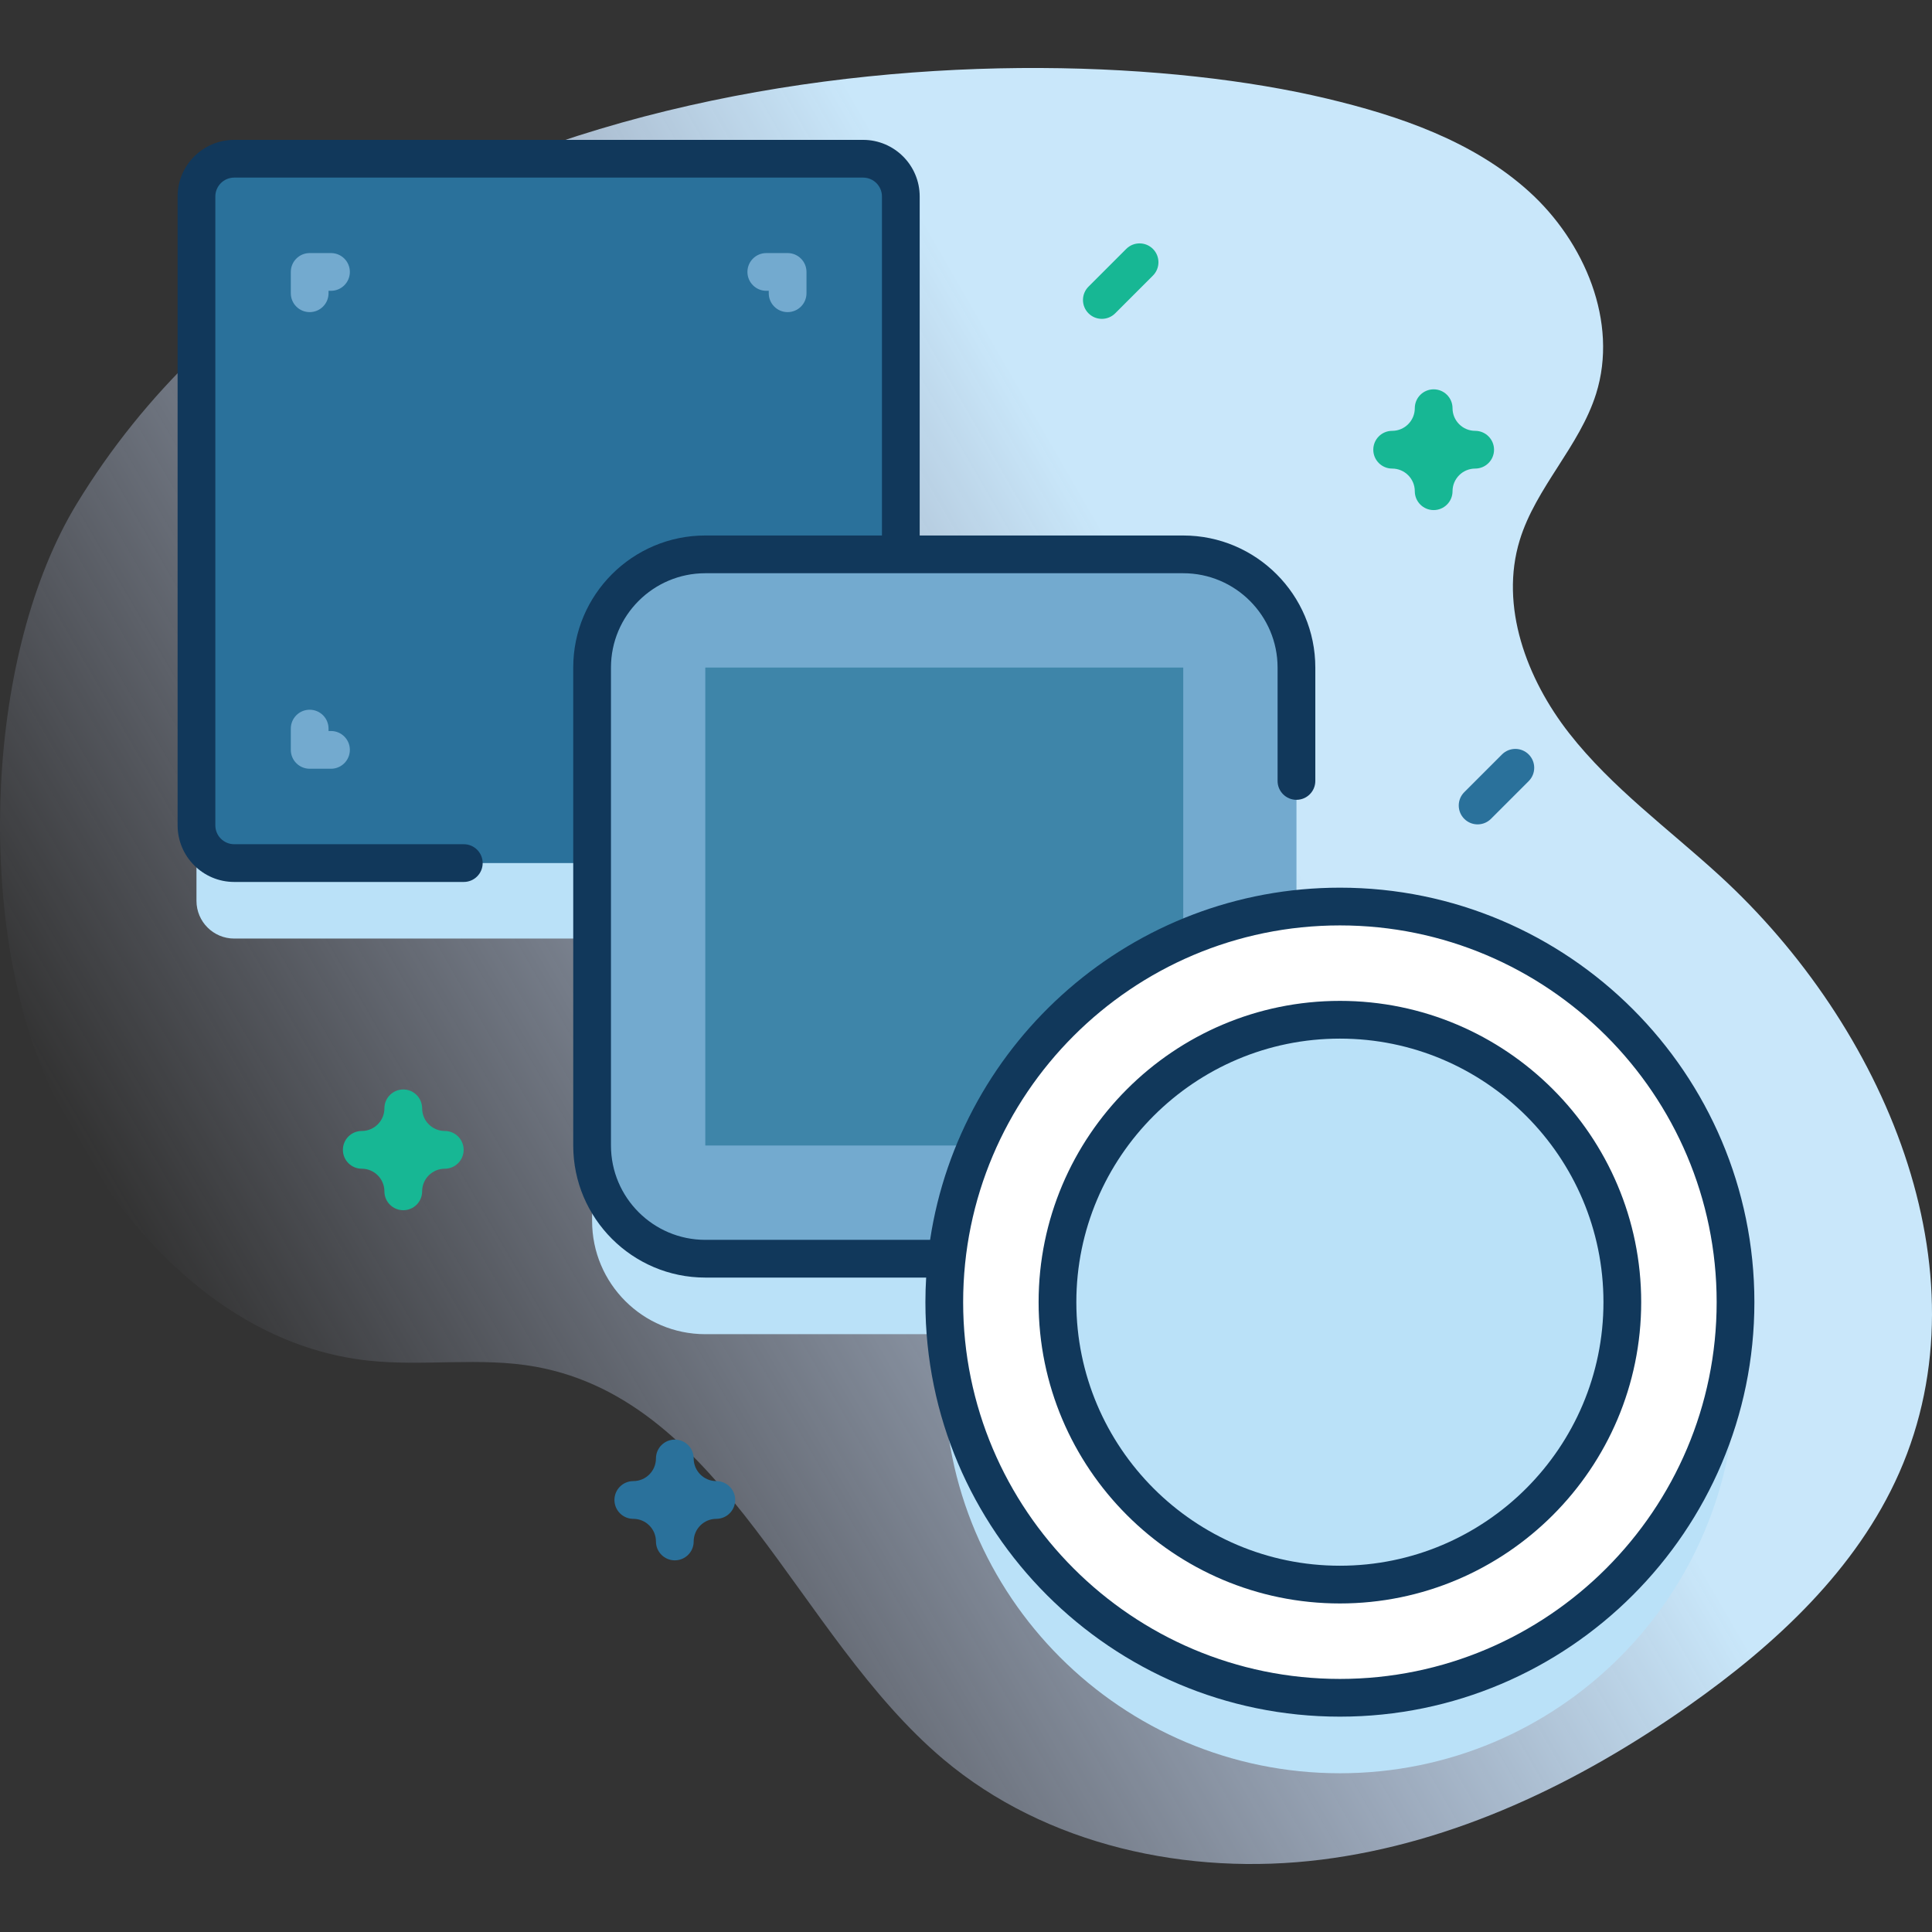 <svg id="Capa_1" enable-background="new 0 0 512 512" height="512" viewBox="0 0 512 512" width="512" xmlns="http://www.w3.org/2000/svg" xmlns:xlink="http://www.w3.org/1999/xlink"><rect x="0" y="0" width="512" height="512" fill="#333333" stroke="none"/><linearGradient id="SVGID_1_" gradientUnits="userSpaceOnUse" x1="63.731" x2="463.845" y1="377.304" y2="146.298"><stop offset="0" stop-color="#d2deff" stop-opacity="0"/><stop offset=".459" stop-color="#cee2fd" stop-opacity=".67"/><stop offset=".685" stop-color="#c9e7fa"/></linearGradient><g><g><path d="m20.337 133.512c-23.967 39.398-26.493 107.613-8.937 150.256 15.377 37.351 45.966 72.409 86.12 76.801 14.766 1.615 29.858-1.024 44.472 1.638 50.257 9.152 68.952 71.09 108.01 104.014 27.182 22.913 64.898 31.021 100.174 26.607s68.302-20.363 97.376-40.824c22.957-16.157 44.436-36.022 55.764-61.707 23.744-53.839-4.19-118.501-47.587-158.239-13.516-12.377-28.581-23.294-39.875-37.727s-18.48-33.695-13.099-51.214c4.293-13.977 15.849-24.812 20.227-38.763 5.958-18.984-3.035-40.281-17.802-53.616s-34.308-20.039-53.666-24.64c-81.103-19.28-258.823-11.524-331.177 107.414z" fill="url(#SVGID_1_)"/></g><g><g><path d="m355.088 260.242c-3.892 0-7.733.219-11.515.632v-63.962c0-16.569-13.431-30-30-30h-74.845v-94.845c0-5.523-4.477-10-10-10h-166.661c-5.523 0-10 4.477-10 10v166.66c0 5.523 4.477 10 10 10h94.845v74.845c0 16.569 13.431 30 30 30h63.962c-.413 3.782-.632 7.623-.632 11.515 0 57.904 46.941 104.845 104.845 104.845 57.904 0 104.845-46.941 104.845-104.845.001-57.904-46.94-104.845-104.844-104.845z" fill="#bae1f8"/><g><path d="m228.727 228.727h-166.66c-5.523 0-10-4.477-10-10v-166.66c0-5.523 4.477-10 10-10h166.66c5.523 0 10 4.477 10 10v166.66c0 5.523-4.477 10-10 10z" fill="#2a719b"/><g><g><path d="m82.067 82.715c-2.761 0-5-2.239-5-5v-5.65c0-2.761 2.239-5 5-5h5.65c2.761 0 5 2.239 5 5s-2.239 5-5 5h-.65v.65c0 2.761-2.239 5-5 5z" fill="#73aacf"/></g></g><g><g><path d="m87.717 203.725h-5.65c-2.761 0-5-2.239-5-5v-5.64c0-2.761 2.239-5 5-5s5 2.239 5 5v.64h.65c2.761 0 5 2.239 5 5s-2.239 5-5 5z" fill="#73aacf"/></g></g><g><g><path d="m208.727 82.715c-2.761 0-5-2.239-5-5v-.65h-.65c-2.761 0-5-2.239-5-5s2.239-5 5-5h5.65c2.761 0 5 2.239 5 5v5.65c0 2.761-2.238 5-5 5z" fill="#73aacf"/></g></g><path d="m313.573 333.573h-126.66c-16.569 0-30-13.431-30-30v-126.66c0-16.569 13.431-30 30-30h126.66c16.569 0 30 13.431 30 30v126.66c0 16.568-13.432 30-30 30z" fill="#73aacf"/><path d="m186.912 176.913h126.66v126.66h-126.66z" fill="#3e85a9" transform="matrix(0 1 -1 0 490.485 -10)"/><path d="m355.088 449.933c-57.905 0-104.845-46.941-104.845-104.845 0-57.904 46.941-104.845 104.845-104.845 57.904 0 104.845 46.941 104.845 104.845 0 57.904-46.941 104.845-104.845 104.845z" fill="#fff"/><path d="m355.088 419.933c-41.27 0-74.846-33.575-74.846-74.845s33.576-74.845 74.846-74.845 74.845 33.575 74.845 74.845c-.001 41.269-33.576 74.845-74.845 74.845z" fill="#bae1f8"/><g><g><g><g><path d="m355.088 265.243c-44.027 0-79.846 35.818-79.846 79.845s35.818 79.845 79.846 79.845c44.026 0 79.845-35.819 79.845-79.846 0-44.026-35.819-79.844-79.845-79.844zm0 149.69c-38.513 0-69.846-31.333-69.846-69.845s31.333-69.845 69.846-69.845 69.845 31.332 69.845 69.845-31.332 69.845-69.845 69.845z" fill="#11385b"/></g></g><g><g><path d="m355.088 235.243c-54.956 0-100.614 40.568-108.604 93.33h-59.571c-13.785 0-25-11.215-25-25v-126.66c0-13.785 11.215-25 25-25h126.66c13.785 0 25 11.215 25 25v30.045c0 2.761 2.238 5 5 5s5-2.239 5-5v-30.045c0-19.299-15.701-35-35-35h-69.845v-89.846c0-8.271-6.729-15-15-15h-166.661c-8.271 0-15 6.729-15 15v166.66c0 8.271 6.729 15 15 15h60.845c2.761 0 5-2.239 5-5s-2.239-5-5-5h-60.845c-2.757 0-5-2.243-5-5v-166.66c0-2.757 2.243-5 5-5h166.66c2.757 0 5 2.243 5 5v89.845h-46.815c-19.299 0-35 15.701-35 35v126.66c0 19.299 15.701 35 35 35h58.529c-.127 2.156-.199 4.327-.199 6.515 0 60.568 49.277 109.845 109.845 109.845s109.845-49.276 109.845-109.845c.001-60.568-49.276-109.844-109.844-109.844zm0 209.69c-55.055 0-99.845-44.791-99.845-99.845s44.791-99.845 99.845-99.845 99.845 44.791 99.845 99.845-44.79 99.845-99.845 99.845z" fill="#11385b"/></g></g></g></g></g></g><path d="m106.872 320.721c-2.761 0-5-2.239-5-5 0-3.309-2.691-6-6-6-2.761 0-5-2.239-5-5s2.239-5 5-5c3.309 0 6-2.691 6-6 0-2.761 2.239-5 5-5s5 2.239 5 5c0 3.309 2.691 6 6 6 2.761 0 5 2.239 5 5s-2.239 5-5 5c-3.309 0-6 2.691-6 6 0 2.761-2.239 5-5 5z" fill="#17B794"/><path d="m178.833 413.507c-2.761 0-5-2.239-5-5 0-3.309-2.691-6-6-6-2.761 0-5-2.239-5-5s2.239-5 5-5c3.309 0 6-2.691 6-6 0-2.761 2.239-5 5-5s5 2.239 5 5c0 3.309 2.691 6 6 6 2.761 0 5 2.239 5 5s-2.239 5-5 5c-3.309 0-6 2.691-6 6 0 2.761-2.238 5-5 5z" fill="#2a719b"/><path d="m379.936 135.178c-2.762 0-5-2.239-5-5 0-3.309-2.691-6-6-6-2.762 0-5-2.239-5-5s2.238-5 5-5c3.309 0 6-2.691 6-6 0-2.761 2.238-5 5-5s5 2.239 5 5c0 3.309 2.691 6 6 6 2.762 0 5 2.239 5 5s-2.238 5-5 5c-3.309 0-6 2.691-6 6 0 2.761-2.239 5-5 5z" fill="#17B794"/><path d="m292 84.5c-1.279 0-2.56-.488-3.535-1.464-1.953-1.953-1.953-5.119 0-7.071l10-10c1.951-1.952 5.119-1.952 7.07 0 1.953 1.953 1.953 5.119 0 7.071l-10 10c-.975.976-2.256 1.464-3.535 1.464z" fill="#17B794"/><path d="m391.583 218.468c-1.279 0-2.56-.488-3.535-1.464-1.953-1.953-1.953-5.119 0-7.071l10-10c1.951-1.952 5.119-1.952 7.07 0 1.953 1.953 1.953 5.119 0 7.071l-10 10c-.975.975-2.256 1.464-3.535 1.464z" fill="#2a719b"/></g></g></svg>
